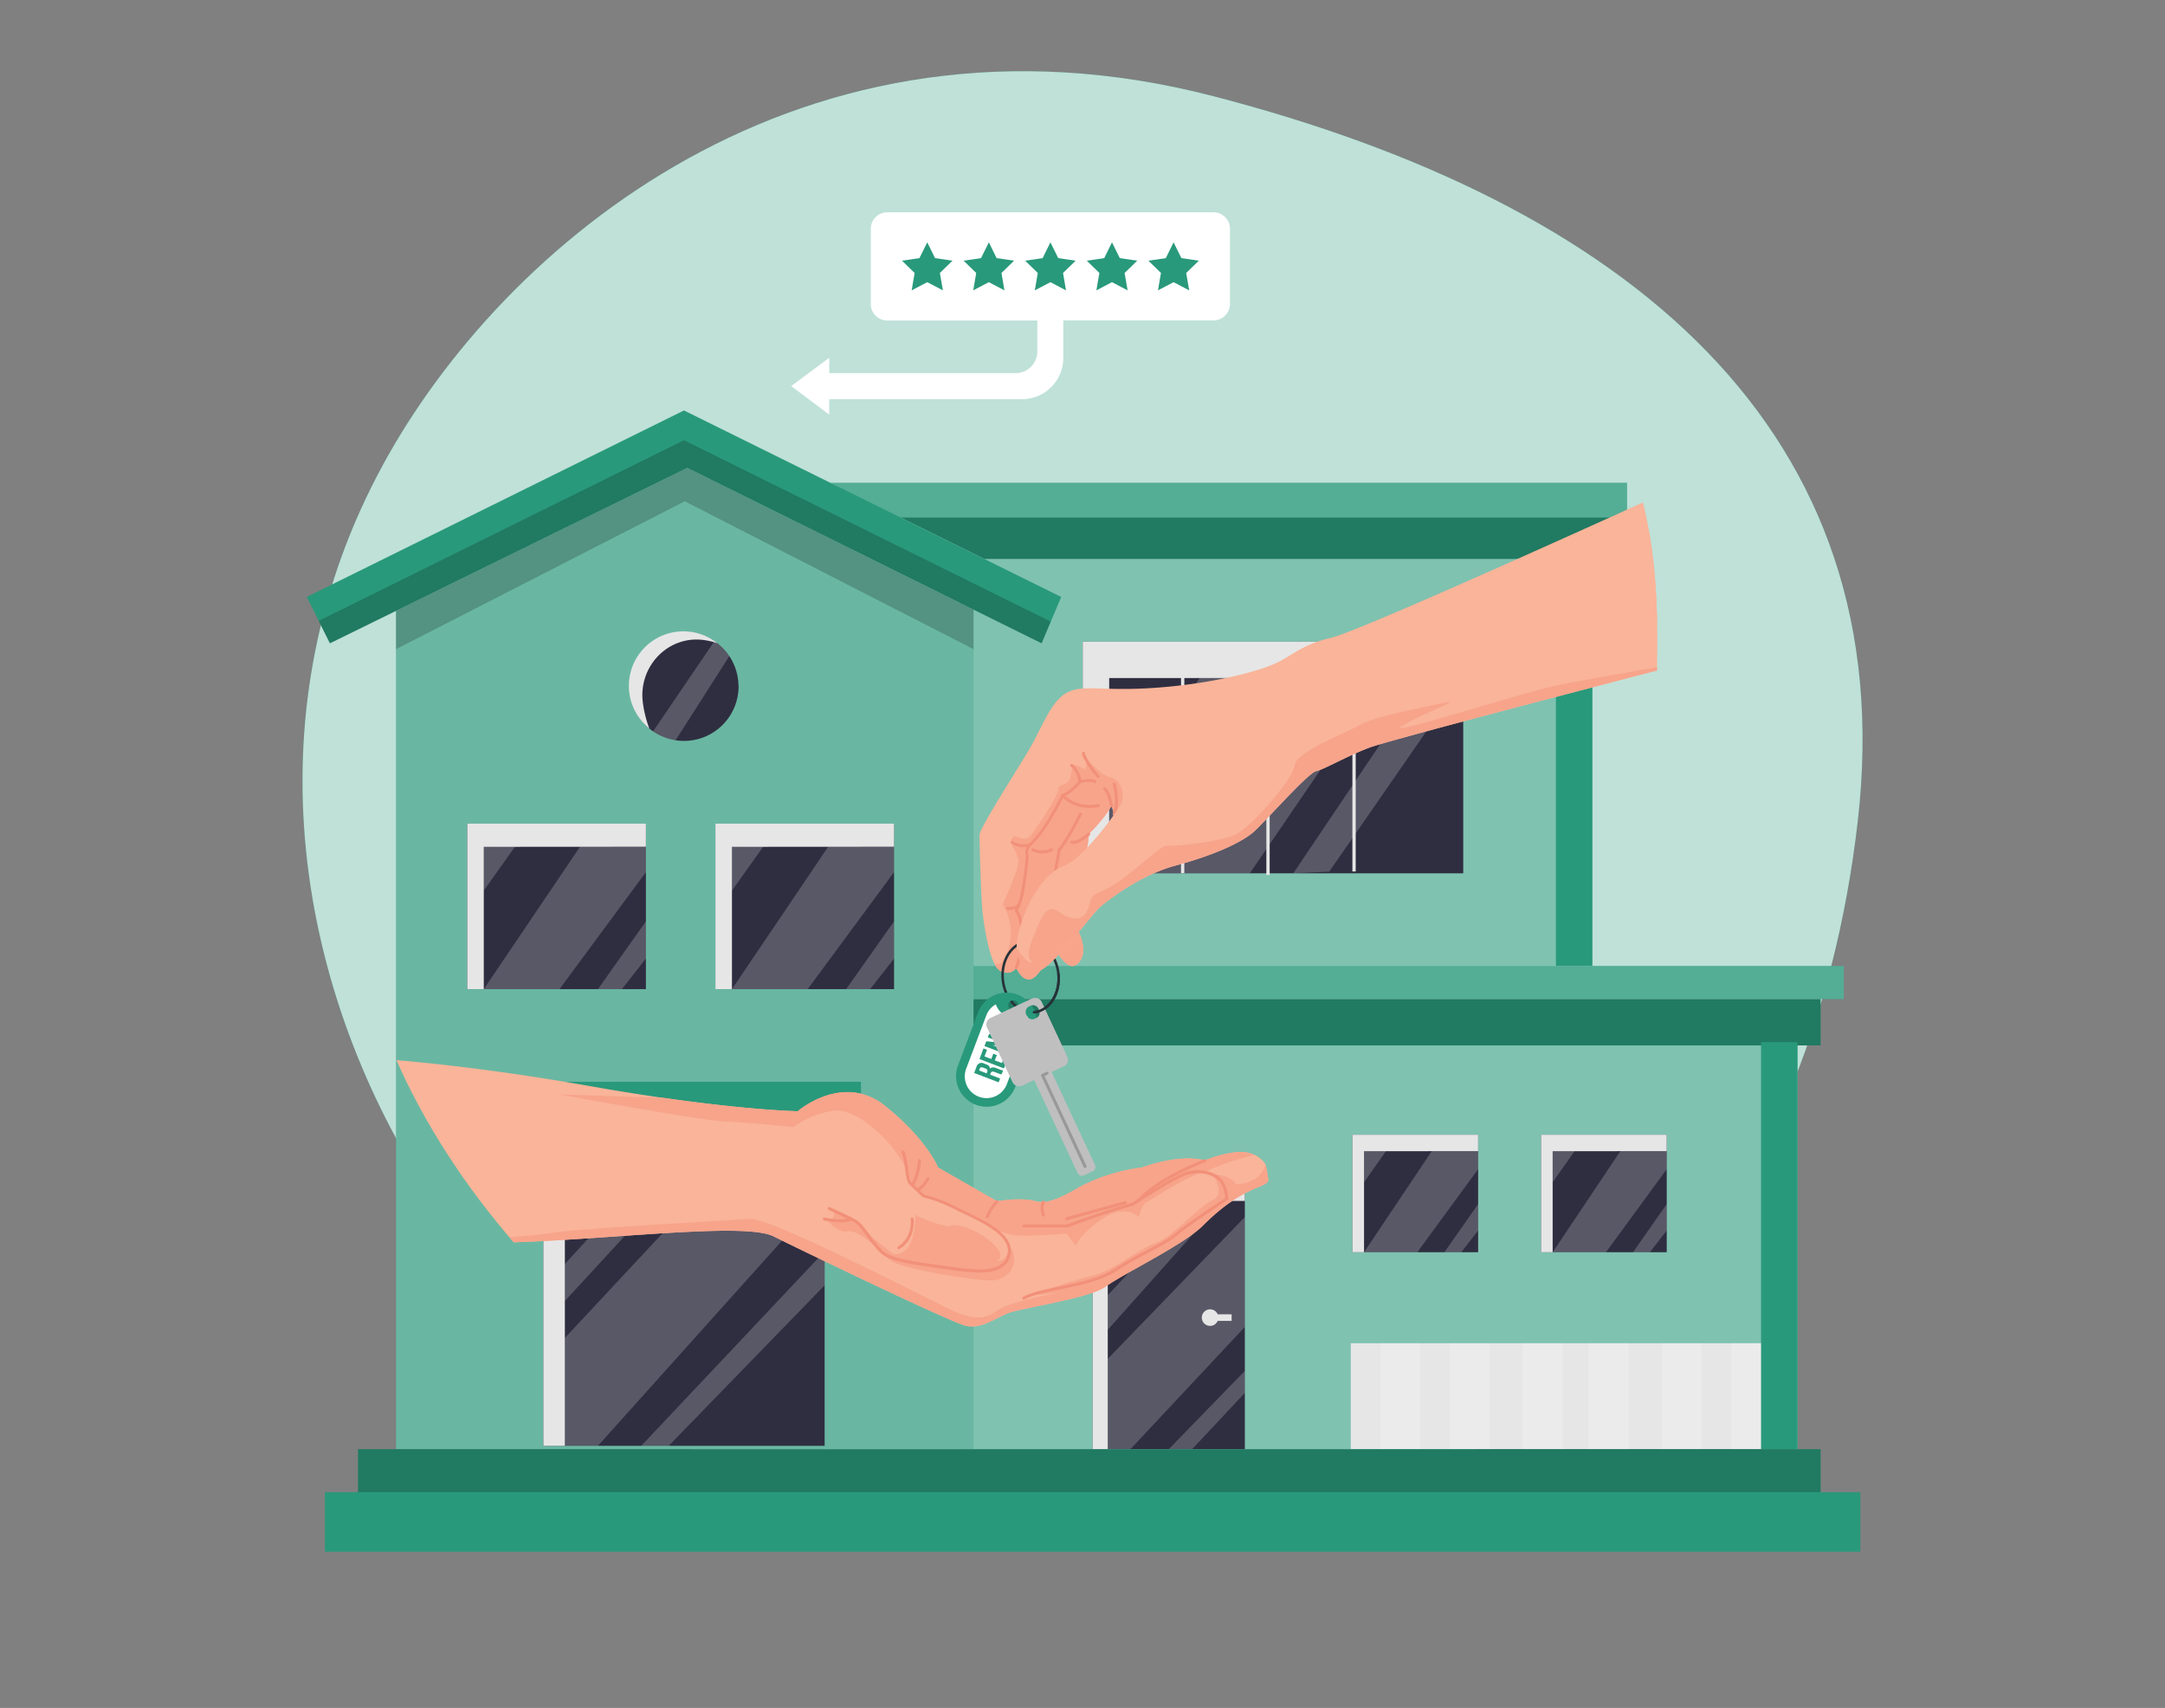 <svg xmlns="http://www.w3.org/2000/svg" xmlns:xlink="http://www.w3.org/1999/xlink" width="865.76" height="682.89" viewBox="0 0 865.76 682.89"><rect x="0" y="0" width="865.76" height="682.89" fill="#808080" stroke="none"/><defs><clipPath id="a"><path d="M150.93,230.22s-40.91,105.64,16.58,212S343.4,604.81,438.17,652.86s193.18,24.65,239.94-54.05S660.74,463.93,660.65,351.7s16.8-141.95-44-236.76S406.73-.87,294,69.46,150.93,230.22,150.93,230.22Z" fill="none"/></clipPath></defs><path d="M153,186.1C200.66,98.26,320.64-4.23,485.26,38.47s275.83,133,257.61,290.17-114,287.77-320.28,291.57S48.35,378.64,153,186.1Z" fill="#29997b"/><path d="M153,186.1C200.66,98.26,320.64-4.23,485.26,38.47s275.83,133,257.61,290.17-114,287.77-320.28,291.57S48.35,378.64,153,186.1Z" fill="#fff" opacity="0.7" style="isolation:isolate"/><rect x="384" y="223.47" width="252.74" height="162.76" fill="#29997b"/><rect x="384" y="223.47" width="252.74" height="162.76" fill="#fff" opacity="0.4"/><rect x="622.19" y="223.47" width="14.56" height="162.76" fill="#29997b"/><rect x="384" y="417.32" width="334.78" height="162.1" fill="#29997b"/><rect x="384" y="417.32" width="334.78" height="162.1" fill="#fff" opacity="0.4"/><rect x="540.81" y="453.71" width="50.28" height="46.97" fill="#2f2e41"/><polygon points="591.09 453.71 591.09 460.26 545.46 460.29 545.46 500.69 540.81 500.69 540.81 453.71 591.09 453.71" fill="#e6e6e6"/><polygon points="545.46 500.69 572.54 460.27 591.09 460.26 591.09 467.46 566.77 500.69 545.46 500.69" fill="#fff" opacity="0.2"/><polygon points="577.59 500.69 591.09 481.43 591.09 491.99 584.34 500.69 577.59 500.69" fill="#fff" opacity="0.2"/><polygon points="545.46 460.29 545.46 472.71 554.24 460.26 545.46 460.29" fill="#fff" opacity="0.2"/><rect x="616.23" y="453.71" width="50.28" height="46.97" fill="#2f2e41"/><polygon points="666.51 453.71 666.51 460.26 620.89 460.29 620.89 500.69 616.23 500.69 616.23 453.71 666.51 453.71" fill="#e6e6e6"/><polygon points="620.89 500.69 647.96 460.27 666.51 460.26 666.51 467.46 642.2 500.69 620.89 500.69" fill="#fff" opacity="0.2"/><polygon points="653.01 500.69 666.51 481.43 666.51 491.99 659.76 500.69 653.01 500.69" fill="#fff" opacity="0.2"/><polygon points="620.89 460.29 620.89 472.71 629.67 460.26 620.89 460.29" fill="#fff" opacity="0.2"/><rect x="384" y="386.22" width="353.3" height="13.23" fill="#29997b"/><rect x="384" y="386.22" width="353.3" height="13.23" fill="#fff" opacity="0.2"/><rect x="384" y="399.46" width="344.04" height="18.53" fill="#29997b"/><rect x="384" y="399.46" width="344.04" height="18.53" opacity="0.2"/><rect x="436.93" y="474.88" width="60.87" height="104.54" fill="#2f2e41"/><polygon points="497.8 474.88 497.8 480.17 442.98 480.17 442.98 579.42 436.93 579.42 436.93 474.88 497.8 474.88" fill="#e6e6e6"/><polygon points="478.14 480.17 442.98 517.88 442.98 531.69 488.92 480.17 478.14 480.17" fill="#fff" opacity="0.2"/><polygon points="497.8 486.6 442.98 543.31 442.98 579.42 452.06 579.42 497.8 530.55 497.8 486.6" fill="#fff" opacity="0.2"/><polygon points="467.37 579.42 497.8 548.13 497.8 556.92 476.73 579.42 467.37 579.42" fill="#fff" opacity="0.2"/><path d="M492.51,525.5h-5.57a3.31,3.31,0,1,0,0,2.64h5.57Z" fill="#e6e6e6"/><rect x="540.15" y="537.07" width="166.73" height="42.34" fill="#e6e6e6"/><rect x="552.05" y="537.07" width="15.88" height="42.34" fill="#fff" opacity="0.2"/><rect x="579.84" y="537.07" width="15.88" height="42.34" fill="#fff" opacity="0.2"/><rect x="608.95" y="537.07" width="15.88" height="42.34" fill="#fff" opacity="0.2"/><rect x="635.42" y="537.07" width="15.88" height="42.34" fill="#fff" opacity="0.2"/><rect x="664.53" y="537.07" width="15.88" height="42.34" fill="#fff" opacity="0.2"/><rect x="692.32" y="537.07" width="14.56" height="42.34" fill="#fff" opacity="0.2"/><polygon points="644.68 206.26 644.68 223.47 393.58 223.47 358.78 206.26 644.68 206.26" fill="#29997b"/><polygon points="644.68 206.26 644.68 223.47 393.58 223.47 358.78 206.26 644.68 206.26" opacity="0.2"/><polygon points="650.64 193.03 650.64 206.93 358.2 206.93 332.03 193.03 650.64 193.03" fill="#29997b"/><polygon points="650.64 193.03 650.64 206.93 358.2 206.93 332.03 193.03 650.64 193.03" fill="#fff" opacity="0.2"/><rect x="432.96" y="256.55" width="152.17" height="92.63" fill="#2f2e41"/><polygon points="585.14 256.55 585.14 271.1 443.55 271.1 443.55 349.17 432.96 349.17 432.96 256.55 585.14 256.55" fill="#e6e6e6"/><polygon points="479.75 271.1 443.55 322.24 443.55 343.03 491.33 271.1 479.75 271.1" fill="#fff" opacity="0.2"/><polygon points="457.06 349.17 510.37 271.1 553.1 271.1 499.79 349.17 457.06 349.17" fill="#fff" opacity="0.2"/><polygon points="517.18 349.17 569.73 271.1 585.14 271.1 531.54 348.51 517.18 349.17" fill="#fff" opacity="0.2"/><polygon points="274.84 187.08 158.37 244.23 158.37 579.42 389.3 579.42 389.3 243.74 274.84 187.08" fill="#29997b"/><polygon points="274.84 187.08 158.37 244.23 158.37 579.42 389.3 579.42 389.3 243.74 274.84 187.08" fill="#fff" opacity="0.3"/><rect x="143.17" y="579.42" width="584.87" height="22.5" fill="#29997b"/><rect x="143.17" y="579.42" width="584.87" height="22.5" opacity="0.2"/><polygon points="158.37 244.23 158.37 259.56 273.83 200.43 389.3 259.56 389.3 243.74 274.84 187.08 158.37 244.23" opacity="0.2"/><path d="M295.35,274.41a21.83,21.83,0,0,1-21.84,21.83,22.07,22.07,0,0,1-3.36-.26,21.63,21.63,0,0,1-9-3.57c-.5-.35-1-.72-1.48-1.11v0a21.83,21.83,0,0,1,26-35c.43.29.84.58,1.23.9a21.84,21.84,0,0,1,8.41,17.2Z" fill="#2f2e41"/><path d="M286.94,257.21a28.67,28.67,0,0,0-5.84-1.35c-14.16-1.69-25.79,10.7-24.06,24.85a45.52,45.52,0,0,0,2.62,10.57,21.82,21.82,0,0,1,27.28-34.07Z" fill="#e6e6e6"/><path d="M291.67,262.3,270.15,296a21.63,21.63,0,0,1-9-3.57l24.56-36.1c.43.29.84.58,1.23.9A21.6,21.6,0,0,1,291.67,262.3Z" fill="#fff" opacity="0.2"/><rect x="186.84" y="329.33" width="71.45" height="66.16" fill="#2f2e41"/><polygon points="258.3 329.32 258.3 338.55 193.46 338.59 193.46 395.49 186.84 395.49 186.84 329.32 258.3 329.32" fill="#e6e6e6"/><polygon points="193.46 395.49 231.93 338.57 258.3 338.56 258.3 348.69 223.74 395.49 193.46 395.49" fill="#fff" opacity="0.2"/><polygon points="239.11 395.49 258.3 368.36 258.3 383.25 248.7 395.49 239.11 395.49" fill="#fff" opacity="0.2"/><polygon points="193.46 338.59 193.46 356.09 205.94 338.56 193.46 338.59" fill="#fff" opacity="0.2"/><rect x="286.08" y="329.33" width="71.45" height="66.16" fill="#2f2e41"/><polygon points="357.54 329.32 357.54 338.55 292.7 338.59 292.7 395.49 286.08 395.49 286.08 329.32 357.54 329.32" fill="#e6e6e6"/><polygon points="292.7 395.49 331.17 338.57 357.54 338.56 357.54 348.69 322.98 395.49 292.7 395.49" fill="#fff" opacity="0.2"/><polygon points="338.36 395.49 357.54 368.36 357.54 383.25 347.95 395.49 338.36 395.49" fill="#fff" opacity="0.2"/><polygon points="292.7 338.59 292.7 356.09 305.18 338.56 292.7 338.59" fill="#fff" opacity="0.2"/><rect x="217.28" y="449.74" width="112.48" height="128.35" fill="#2f2e41"/><polygon points="329.75 449.74 329.75 457.67 225.88 457.67 225.88 578.09 217.28 578.09 217.28 449.74 329.75 449.74" fill="#e6e6e6"/><polygon points="225.88 520.18 283.46 457.67 269.52 457.67 225.88 505.4 225.88 520.18" fill="#fff" opacity="0.2"/><polygon points="297.99 457.67 225.88 534.97 225.88 578.09 239.11 578.09 329.75 477.1 329.75 457.67 297.99 457.67" fill="#fff" opacity="0.2"/><polygon points="256.43 578.09 329.75 500.33 329.75 513.92 267.41 578.09 256.43 578.09" fill="#fff" opacity="0.2"/><polygon points="424.36 238.68 420.19 248.53 416.52 257.21 274.84 187.08 131.93 257.21 122.66 238.68 273.51 164.11 332.03 193.03 356.11 204.94 358.78 206.26 393.58 223.47 424.36 238.68" fill="#29997b"/><polygon points="420.19 248.53 416.52 257.21 274.84 187.08 131.93 257.21 127.44 248.24 273.51 176.01 420.19 248.53" opacity="0.2"/><rect x="204.04" y="432.54" width="140.26" height="17.2" fill="#29997b"/><rect x="472.28" y="267.17" width="1.32" height="81.97" fill="#e6e6e6"/><rect x="506.4" y="267.86" width="1.32" height="81.97" fill="#e6e6e6"/><rect x="540.81" y="266.47" width="1.32" height="81.97" fill="#e6e6e6"/><rect x="704.23" y="416.66" width="14.56" height="162.76" fill="#29997b"/><rect x="129.94" y="596.62" width="613.98" height="23.82" fill="#29997b"/><g clip-path="url(#a)"><path d="M682.32,189.43v53.1s-121.26,40.33-145.78,52.28-50.88,36.75-50.88,36.75c-8.81,9.12-41.18,16.66-39.6,8.22a31.87,31.87,0,0,0,.2-9.25,43.62,43.62,0,0,0-1.76-8.39c-2.84,5.33-9.12,11.35-9.12,11.35,0,6.28-3.78,16.66-3.78,16.66l-1.41,20.1c6.44,11.63.76,16.33-1.68,16s-5.21-4.57-5.21-4.57l-3.65.49s-4.4,9.1-7.87,9.43-5.39-4.71-5.39-4.71-1.83,3.45-6.22,1.42a6.51,6.51,0,0,1-2.53-3c-2.74-5.49-4.26-16.37-4.7-20.33-.63-5-1.26-28.28-1.26-31.11s15.72-27,20.43-35.19,8.17-18.22,14.44-21.67,13.2-.64,33.62-1.89,38-5.34,47.26-8.8,11.49-8.16,25-11.36S681.38,189.76,682.32,189.43Z" fill="#f9b499"/><path d="M448.84,320.2a68.67,68.67,0,0,1-2.58,10.3,43.62,43.62,0,0,0-1.76-8.39c-2.84,5.34-9.12,11.36-9.12,11.36,0,6.27-3.78,16.65-3.78,16.65l-1.41,20.1c6.44,11.63.76,16.33-1.68,16s-5.21-4.57-5.21-4.57l-3.65.49s-4.4,9.1-7.87,9.43-5.39-4.71-5.39-4.71-1.83,3.45-6.22,1.42a6.46,6.46,0,0,1-2.53-3c1.58.71,3.48,0,5.2-4.63A22.15,22.15,0,0,0,401,361.48s6.53-14,6.26-17.35-3.89-6.63-2.56-8.93,4.56,1.81,7.1-.8,11.92-17.29,11.53-18.95,2.37-1.56,3.81-2.84,1.1-7.48,3-6.72a40.44,40.44,0,0,1,4,1.91,15.2,15.2,0,0,0,0-4.26c-.36-.71,6.85,6.67,8.95,7S449.65,312.69,448.84,320.2Z" fill="#f7a48b"/><path d="M406.42,387.53a.78.78,0,0,1-.21,0,.6.6,0,0,1-.35-.76c.05-.14,5.05-14,.05-22.44a.61.61,0,0,1,0-.57,23.66,23.66,0,0,0,2.26-6.43c.91-4.73,2.31-14.41,1.92-15.75-.57-1.94,1.22-4,1.3-4.09a43.94,43.94,0,0,0,5.84-7c3-4.39,7.24-12.63,7.28-12.72a.56.56,0,0,1,.35-.29s3-1,6.55-5.24a.61.61,0,0,1,.29-.19c.17-.05,4.27-1.23,6.59,0a.6.6,0,0,1-.58,1c-1.48-.83-4.33-.32-5.51,0-3.21,3.79-5.93,5.06-6.74,5.38a145.58,145.58,0,0,1-7.25,12.63,44.56,44.56,0,0,1-6,7.19c-.37.43-1.35,1.86-1,2.95.56,1.91-1.33,13.39-1.89,16.3a24.46,24.46,0,0,1-2.22,6.46c5,8.9.1,22.58-.12,23.17A.59.59,0,0,1,406.42,387.53Z" fill="#f29079"/><path d="M445.52,326.09a.54.54,0,0,1-.22,0,.59.59,0,0,1-.33-.77c2-4.95,0-11.54,0-11.6a.6.6,0,0,1,.39-.74.58.58,0,0,1,.74.39c.09.28,2.16,7.05,0,12.39A.61.61,0,0,1,445.52,326.09Z" fill="#f29079"/><path d="M444.5,322.73a.6.6,0,0,1-.59-.5c-.23-1.36-1.14-5.16-2.56-6.41a.59.59,0,0,1,.78-.89c2,1.78,2.91,6.89,2.95,7.11a.6.6,0,0,1-.48.68Z" fill="#f29079"/><path d="M435.73,323.05c-7.43,0-11-4.49-11.18-4.71a.59.59,0,1,1,.93-.73c.18.23,4.48,5.57,13.63,3.94a.59.59,0,0,1,.69.48.61.61,0,0,1-.48.69A20.3,20.3,0,0,1,435.73,323.05Z" fill="#f29079"/><path d="M422.15,348.38h-.1a.58.58,0,0,1-.48-.68l1.42-8a.6.6,0,0,1,.15-.31c2.3-2.36,8.36-14,8.42-14.14a.59.59,0,0,1,.8-.25.58.58,0,0,1,.25.79c-.25.48-6,11.55-8.49,14.29l-1.39,7.83A.59.59,0,0,1,422.15,348.38Z" fill="#f29079"/><path d="M416.76,341.21a9.6,9.6,0,0,1-4-.89.6.6,0,0,1-.28-.79.58.58,0,0,1,.78-.28,8.41,8.41,0,0,0,7,0,.59.59,0,1,1,.5,1.07A9.6,9.6,0,0,1,416.76,341.21Z" fill="#f29079"/><path d="M429.31,337.4a2.24,2.24,0,0,1-1-.23.59.59,0,1,1,.54-1.05c1.17.61,4.32-1.45,6.18-3.11a.59.59,0,0,1,.78.88C435,334.55,431.69,337.4,429.31,337.4Z" fill="#f29079"/><path d="M431.85,313.2a.58.58,0,0,1-.59-.54,9.3,9.3,0,0,0-3.11-6.21.58.58,0,0,1,0-.83.59.59,0,0,1,.83-.06,10.48,10.48,0,0,1,3.5,7,.59.59,0,0,1-.53.64Z" fill="#f29079"/><path d="M439.16,311a.63.63,0,0,1-.42-.17c-2.28-2.28-6.47-8.61-6-9.82a.59.59,0,0,1,1.13.33c.11.86,3.14,6.08,5.71,8.65a.6.6,0,0,1,0,.84A.63.63,0,0,1,439.16,311Zm-5.31-9.57Zm0-.12" fill="#f29079"/><path d="M409.3,338.75a9,9,0,0,1-4.88-1.45.59.59,0,1,1,.65-1,7.72,7.72,0,0,0,6.59.89.59.59,0,0,1,.36,1.13A9.08,9.08,0,0,1,409.3,338.75Z" fill="#f29079"/><path d="M403.37,363.82c-.31,0-.51,0-.55,0a.6.6,0,0,1-.54-.63.58.58,0,0,1,.63-.55c1,.07,3.62,0,4.08-1.4a.59.59,0,1,1,1.12.38C407.44,363.6,404.59,363.82,403.37,363.82Z" fill="#f29079"/><ellipse cx="412.14" cy="390.6" rx="11.19" ry="14.18" transform="translate(-35.6 41.38) rotate(-5.51)" fill="none" stroke="#263238" stroke-linecap="round" stroke-linejoin="round" stroke-width="1"/><path d="M413.69,404.08a12.23,12.23,0,0,0-22.58.7L383,426.26a12.23,12.23,0,0,0,22.87,8.65L414,413.44A12.2,12.2,0,0,0,413.69,404.08Zm-9.2-.12a2.07,2.07,0,1,1,2.68-1.2,2.08,2.08,0,0,1-2.68,1.2Z" fill="#29997b"/><path d="M410.68,412.19l-8.12,21.47a8.7,8.7,0,0,1-16.27-6.15L394.41,406a8.47,8.47,0,0,1,3.8-4.43,8.9,8.9,0,0,0,11.44,5.26,9.74,9.74,0,0,0,1.14-.52A8.7,8.7,0,0,1,410.68,412.19Z" fill="#fff"/><path d="M400.55,429.53a3,3,0,0,1-1.24-.32l-1.54-.58c-.91-.35-1.42-.17-1.63.53l-.2.54,4,1.52-.59,1.53L389.55,429l.9-2.33a2.11,2.11,0,0,1,2.49-1.66,2.41,2.41,0,0,1,.63.24l.77.3a2.1,2.1,0,0,1,1.59,1.76h0c.61-.66,1.42-.63,2.45-.25l1.51.59a3,3,0,0,0,1.26.28Zm-9-1.52,3,1.15.23-.6c.23-.58.1-1-.68-1.32l-1-.37c-.69-.27-1.09-.14-1.3.4Z" fill="#29997b"/><path d="M396.41,423.42l.79-2.11,1.42.54-.81,2.11,2.84,1.09,1-2.65,1.42.53-1.6,4.25-9.78-3.73,1.59-4.26,1.42.54-1,2.66Z" fill="#29997b"/><path d="M396.89,417.87h0l7.1,2.7-.52,1.42-9.79-3.74.73-1.93,6.46.68h0L395,414.78l.53-1.42,9.78,3.73-.6,1.59Z" fill="#29997b"/><path d="M395.77,412.72l1.8-4.76,1.42.53-.61,1.61,8.39,3.2-.59,1.53-8.39-3.19-.61,1.6Z" fill="#29997b"/><path d="M412.68,399.23,396.12,407a2.84,2.84,0,0,0-1.47,3.73l.06.11,10.16,21.78a2.84,2.84,0,0,0,3.74,1.47l.11,0,4.83-2.26,17.32,37.1a2,2,0,0,0,2.67,1h0l3.31-1.54a2,2,0,0,0,1-2.68h0l-17.32-37.1,4.84-2.25a2.85,2.85,0,0,0,1.47-3.74,1.17,1.17,0,0,0-.05-.11l-10.17-21.8a2.84,2.84,0,0,0-3.72-1.5Zm2.84,4.61a2.43,2.43,0,0,1-1.16,3.24h0l-.52.24a2.41,2.41,0,0,1-3.22-1.18l-.24-.51a2.43,2.43,0,0,1,1.16-3.23l.52-.25a2.44,2.44,0,0,1,3.23,1.19h0Z" fill="#bfbfbf"/><g opacity="0.2"><path d="M433.89,467a.59.59,0,0,1-.53-.34l-17-36.48a.63.63,0,0,1,0-.45.59.59,0,0,1,.31-.33l1.77-.83a.6.6,0,0,1,.79.29.58.58,0,0,1-.29.78l-1.24.58,16.78,35.94a.59.59,0,0,1-.29.78A.54.54,0,0,1,433.89,467Z"/></g><path d="M423.26,389.56c.75,7.8-3.64,14.6-9.79,15.18" fill="none" stroke="#263238" stroke-linecap="round" stroke-linejoin="round"/><path d="M682.32,201.68V263l-4.81,1.25h0c-23.19,6-121.89,31.64-129.92,34.69-9.12,3.45-18.22,8.79-21.3,9.42s-19.48,19.16-24.51,23.88S484.51,342.24,470.36,346,443,359.84,439.58,363s-21.05,27-25.14,25.13c-3.21-1.49-7.81-2.38-7.91-9.16a26,26,0,0,1,1-6.85c3.45-13.21,11-23.57,18.22-26.08s24.5-24.82,25.13-30.49Z" fill="#f9b499"/><path d="M677.47,264.2c-23.19,6-121.89,31.64-129.93,34.69-9.11,3.45-18.21,8.79-21.29,9.42s-19.48,19.16-24.51,23.88S484.46,342.24,470.32,346,443,359.84,439.54,363s-21.05,27-25.14,25.13c-3.21-1.49-7.81-2.38-7.91-9.16,2,3.23,5.27,7,6.57,5.56,0,0-3.82-.29,0-9.56s5.68-13.76,10.37-10.39,10.15,4.5,12-2.24,2.57-3.65,11.07-9.28,17.49-15.05,20-14.82,22.19-1.63,28.08-4.77,22.72-22.06,23.16-27.5,21.42-13.29,26.66-16.37,25.73-7,33.59-8.7-11.79,5.51-17.69,9.62,49.7-14.12,64.3-16.93C638.91,270.83,676,264.45,677.47,264.2Z" fill="#f7a48b"/><path d="M481,490.05c-7.67,7.7-30.87,18.67-39.18,24.57-5.87,4.17-30.37,8-37.49,10-5.06,1.49-11.8,7.28-18.54,5.36s-62.91-28.89-76.39-35.62-83.13,3.84-124.68,2.47c-2.71-.08-5.31-.17-7.8-.22-35.76-1-49.5.22-49.5.22l19.09-73.82s35.44,1.7,89.39,11.25c10.89,1.93,20.76,3.48,29.59,4.75,34.92,5,53.52,5.32,53.52,5.32s18-15.62,34.83-2.2,21.3,24.7,21.3,24.7l23.59,13.49s9.56-1.69,15.45,0,14.2-3.93,18.46-6.17a73.37,73.37,0,0,1,24-7.32s14.53-5.6,25.2-2.84c0,0,7.87-3.36,14.61-3.36a12.1,12.1,0,0,1,5.07,1.05,10.33,10.33,0,0,1,4.47,3.72,47.39,47.39,0,0,1,1.13,5.91C507.68,475.32,498.13,472.85,481,490.05Z" fill="#f9b499"/><path d="M481,490.05c-7.67,7.7-30.87,18.67-39.18,24.57-5.87,4.17-30.37,8-37.49,10-5.06,1.49-11.8,7.28-18.54,5.36s-62.91-28.89-76.39-35.62-83.13,3.84-124.68,2.47c-2.71-.08-5.31-.17-7.8-.22,18-1.18,36.92-2.56,42.75-3.51,12-2,71.76-5.06,80.06-5.77s73.83,33.38,81.33,36.75,12.78,3.75,17.65,0S423,517,423,517l-11.15,1s14.83-5.37,24.46-7.75,19.19-11.09,25.55-13.11,17.41-14.64,23-17.23,0-10.31,0-10.31,6.72-.26,9.36,3.9c0,0,9.82.33,11.84-8.05a47.7,47.7,0,0,1,1.12,5.91C507.68,475.32,498.13,472.85,481,490.05Z" fill="#f7a48b"/><path d="M501.52,461.76c-16.23,4.26-19.68,7-19.68,7-2.95-.88-22.13,11.22-23.76,12.2s-2.6,5.67-2.6,5.67-5.51-5.67-14.85.84S430.26,498,430.26,498l-3.75-4.79s-15.85,1.42-20.7.63a23.45,23.45,0,0,1-11-4.44c-3.7-2.47-23.41-10.76-25.44-11.36s-4.6-4.37-4.6-4.37c-3.59-14.42-21.5-30.89-31.23-29.59a35.74,35.74,0,0,0-16.23,6.56s-18.23-1.87-27.59-2.24-66.27-10.86-66.27-10.86l42,1.42c34.93,5,53.53,5.32,53.53,5.32s18-15.62,34.83-2.2,21.29,24.7,21.29,24.7l23.6,13.49s9.55-1.69,15.45,0,14.19-3.93,18.45-6.17a73.6,73.6,0,0,1,24-7.32s14.52-5.6,25.2-2.84c0,0,7.86-3.36,14.61-3.36A12.23,12.23,0,0,1,501.52,461.76Z" fill="#f7a48b"/><path d="M333.6,484.16s.1,4-2,3.61,3.76,5.46,7.5,4.53,12.92,7.49,16.48,11.24,34.54,8.61,41.17,8.42,11.63-7,7-13.9c0,0-.85,6.79-5,6,0,0,4-1.5-2-7.1S382,489,380.16,490.07s-13.26-3.55-13.93-4.26,1,16.2-8.92,15.62c0,0-11.11-8.21-13.33-11.6S333.6,484.16,333.6,484.16Z" fill="#f7a48b"/><path d="M409.39,519.67a.59.59,0,0,1-.29-1.11c3.19-1.83,8.39-2.89,14.41-4.12,7.61-1.56,16.25-3.32,22.06-7.09,4.95-3.21,9.66-5.71,13.81-7.9,4.43-2.35,8.25-4.37,10.56-6.38,4.19-3.64,17.8-12.61,20-14.06a13,13,0,0,0-2.13-6.46c-1.94-2.67-7.81-4.5-13.09-2.84S453.41,481.88,453.25,482a.61.61,0,0,1-.17.07c-11.09,3-25.92,8.63-26.07,8.69a.78.78,0,0,1-.21,0H409.39a.6.6,0,0,1,0-1.19h17.3c1.33-.5,15.34-5.78,26-8.65,1.38-.91,16.47-10.74,21.69-12.37s11.9-.16,14.41,3.29a14.25,14.25,0,0,1,2.36,7.43.63.63,0,0,1-.27.52c-.16.1-15.75,10.31-20.15,14.14-2.41,2.1-6.11,4.06-10.78,6.53-4.14,2.19-8.82,4.67-13.72,7.85-6,3.89-14.76,5.68-22.48,7.26-5.67,1.16-11,2.25-14.05,4A.67.67,0,0,1,409.39,519.67Z" fill="#f29079"/><path d="M455.32,480.52a.62.62,0,0,1-.4-.15.6.6,0,0,1,0-.84c8.31-9.13,26-15.74,26.76-16a.59.59,0,0,1,.76.35.61.61,0,0,1-.35.76c-.18.06-18.18,6.78-26.29,15.7A.59.59,0,0,1,455.32,480.52Z" fill="#f29079"/><path d="M426.51,487.93a.59.59,0,0,1-.56-.43.59.59,0,0,1,.4-.73c9.73-2.78,23.33-6.42,23.47-6.46a.59.59,0,0,1,.3,1.14c-.13,0-13.72,3.68-23.44,6.46A.5.5,0,0,1,426.51,487.93Z" fill="#f29079"/><path d="M417.26,486.43a.59.59,0,0,1-.56-.39c-1.34-3.76,0-5.67.08-5.75a.59.59,0,0,1,1,.7c-.06.07-1,1.55.07,4.65a.59.59,0,0,1-.35.75A.51.51,0,0,1,417.26,486.43Z" fill="#f29079"/><path d="M391.58,508.8a88.7,88.7,0,0,1-12.19-1.19l-3.73-.52c-9.12-1.27-16.32-2.26-21-4.42-2.83-1.3-5.35-4.76-7.79-8.1-1.87-2.56-3.63-5-5.16-5.81-3.59-1.94-10.27-4.95-10.34-5a.6.6,0,0,1-.3-.78.6.6,0,0,1,.79-.3c.06,0,6.79,3.06,10.41,5,1.77.95,3.61,3.48,5.56,6.15,2.24,3.07,4.77,6.55,7.33,7.73,4.52,2.08,11.65,3.07,20.67,4.32l3.74.52c9.52,1.37,21.37,3.06,23.31-4.73,1.79-7.19-9.12-12.41-17.09-16.23-1.26-.6-2.46-1.17-3.52-1.71a57.81,57.81,0,0,0-13.11-5,.76.76,0,0,1-.26-.15s-3.92-3.7-5.32-5.09c-.85-.86-1.19-2.94-1.67-6.28a33.21,33.21,0,0,0-1.31-6.43.6.6,0,0,1,.35-.76.59.59,0,0,1,.76.35,34.19,34.19,0,0,1,1.37,6.67c.34,2.34.72,5,1.34,5.61,1.25,1.25,4.53,4.36,5.18,5a59.62,59.62,0,0,1,13.22,5.11c1,.53,2.23,1.1,3.48,1.7,8.34,4,19.75,9.45,17.73,17.57C402.69,507.34,397.6,508.8,391.58,508.8Z" fill="#f29079"/><path d="M364.81,474.36a.66.66,0,0,1-.35-.11.6.6,0,0,1-.13-.83c2.34-3.2,2.73-9.32,2.73-9.38a.59.59,0,1,1,1.18.07c0,.26-.41,6.53-2.95,10A.6.6,0,0,1,364.81,474.36Z" fill="#f29079"/><path d="M394.78,487.15a.52.52,0,0,1-.21,0,.59.59,0,0,1-.34-.76,19,19,0,0,1,4.06-6.37.58.58,0,0,1,.83,0,.59.59,0,0,1,0,.84,17.86,17.86,0,0,0-3.81,6A.58.58,0,0,1,394.78,487.15Z" fill="#f29079"/><path d="M336.12,488.73a33.55,33.55,0,0,1-6.63-.77.59.59,0,0,1,.25-1.15c.08,0,7.33,1.62,10.41.05a.59.59,0,1,1,.54,1.05A10.55,10.55,0,0,1,336.12,488.73Z" fill="#f29079"/><path d="M366.9,476.42a.59.59,0,0,1-.3-1.1,10,10,0,0,0,3.92-4.33.6.6,0,0,1,.79-.28.59.59,0,0,1,.28.78,11.14,11.14,0,0,1-4.39,4.85A.64.64,0,0,1,366.9,476.42Z" fill="#f29079"/><path d="M359.4,499.49a.58.58,0,0,1-.5-.28.61.61,0,0,1,.19-.82c6-3.67,5.11-10.63,5.07-10.92a.59.59,0,0,1,.49-.67.6.6,0,0,1,.67.5c0,.08,1.11,8-5.61,12.1A.59.59,0,0,1,359.4,499.49Z" fill="#f29079"/></g><path d="M331.59,165.77v-6.16h77.13a16.49,16.49,0,0,0,16.48-16.49v-15h60.13a6.6,6.6,0,0,0,6.52-6.66v-30a6.59,6.59,0,0,0-6.59-6.58H354.81a6.6,6.6,0,0,0-6.59,6.6v30.07a6.61,6.61,0,0,0,6.59,6.61h60v12.38a8.65,8.65,0,0,1-8.65,8.65H331.62v-6.14l-15.23,11.32Z" fill="#fff"/><polygon points="472.43 103.21 479.4 104.23 474.35 109.14 475.54 116.09 469.3 112.82 463.06 116.09 464.25 109.14 459.22 104.23 466.19 103.21 469.3 96.89 472.43 103.21" fill="#29997b"/><polygon points="447.8 103.21 454.77 104.23 449.72 109.14 450.92 116.09 444.67 112.82 438.43 116.09 439.63 109.14 434.58 104.23 441.56 103.21 444.67 96.89 447.8 103.21" fill="#29997b"/><polygon points="423.18 103.21 430.15 104.23 425.1 109.14 426.29 116.09 420.05 112.82 413.81 116.09 415 109.14 409.95 104.23 416.94 103.21 420.05 96.89 423.18 103.21" fill="#29997b"/><polygon points="398.54 103.21 405.52 104.23 400.48 109.14 401.67 116.09 395.43 112.82 389.18 116.09 390.38 109.14 385.33 104.23 392.3 103.21 395.43 96.89 398.54 103.21" fill="#29997b"/><polygon points="373.92 103.21 380.9 104.23 375.85 109.14 377.05 116.09 370.8 112.82 364.56 116.09 365.75 109.14 360.7 104.23 367.67 103.21 370.8 96.89 373.92 103.21" fill="#29997b"/></svg>